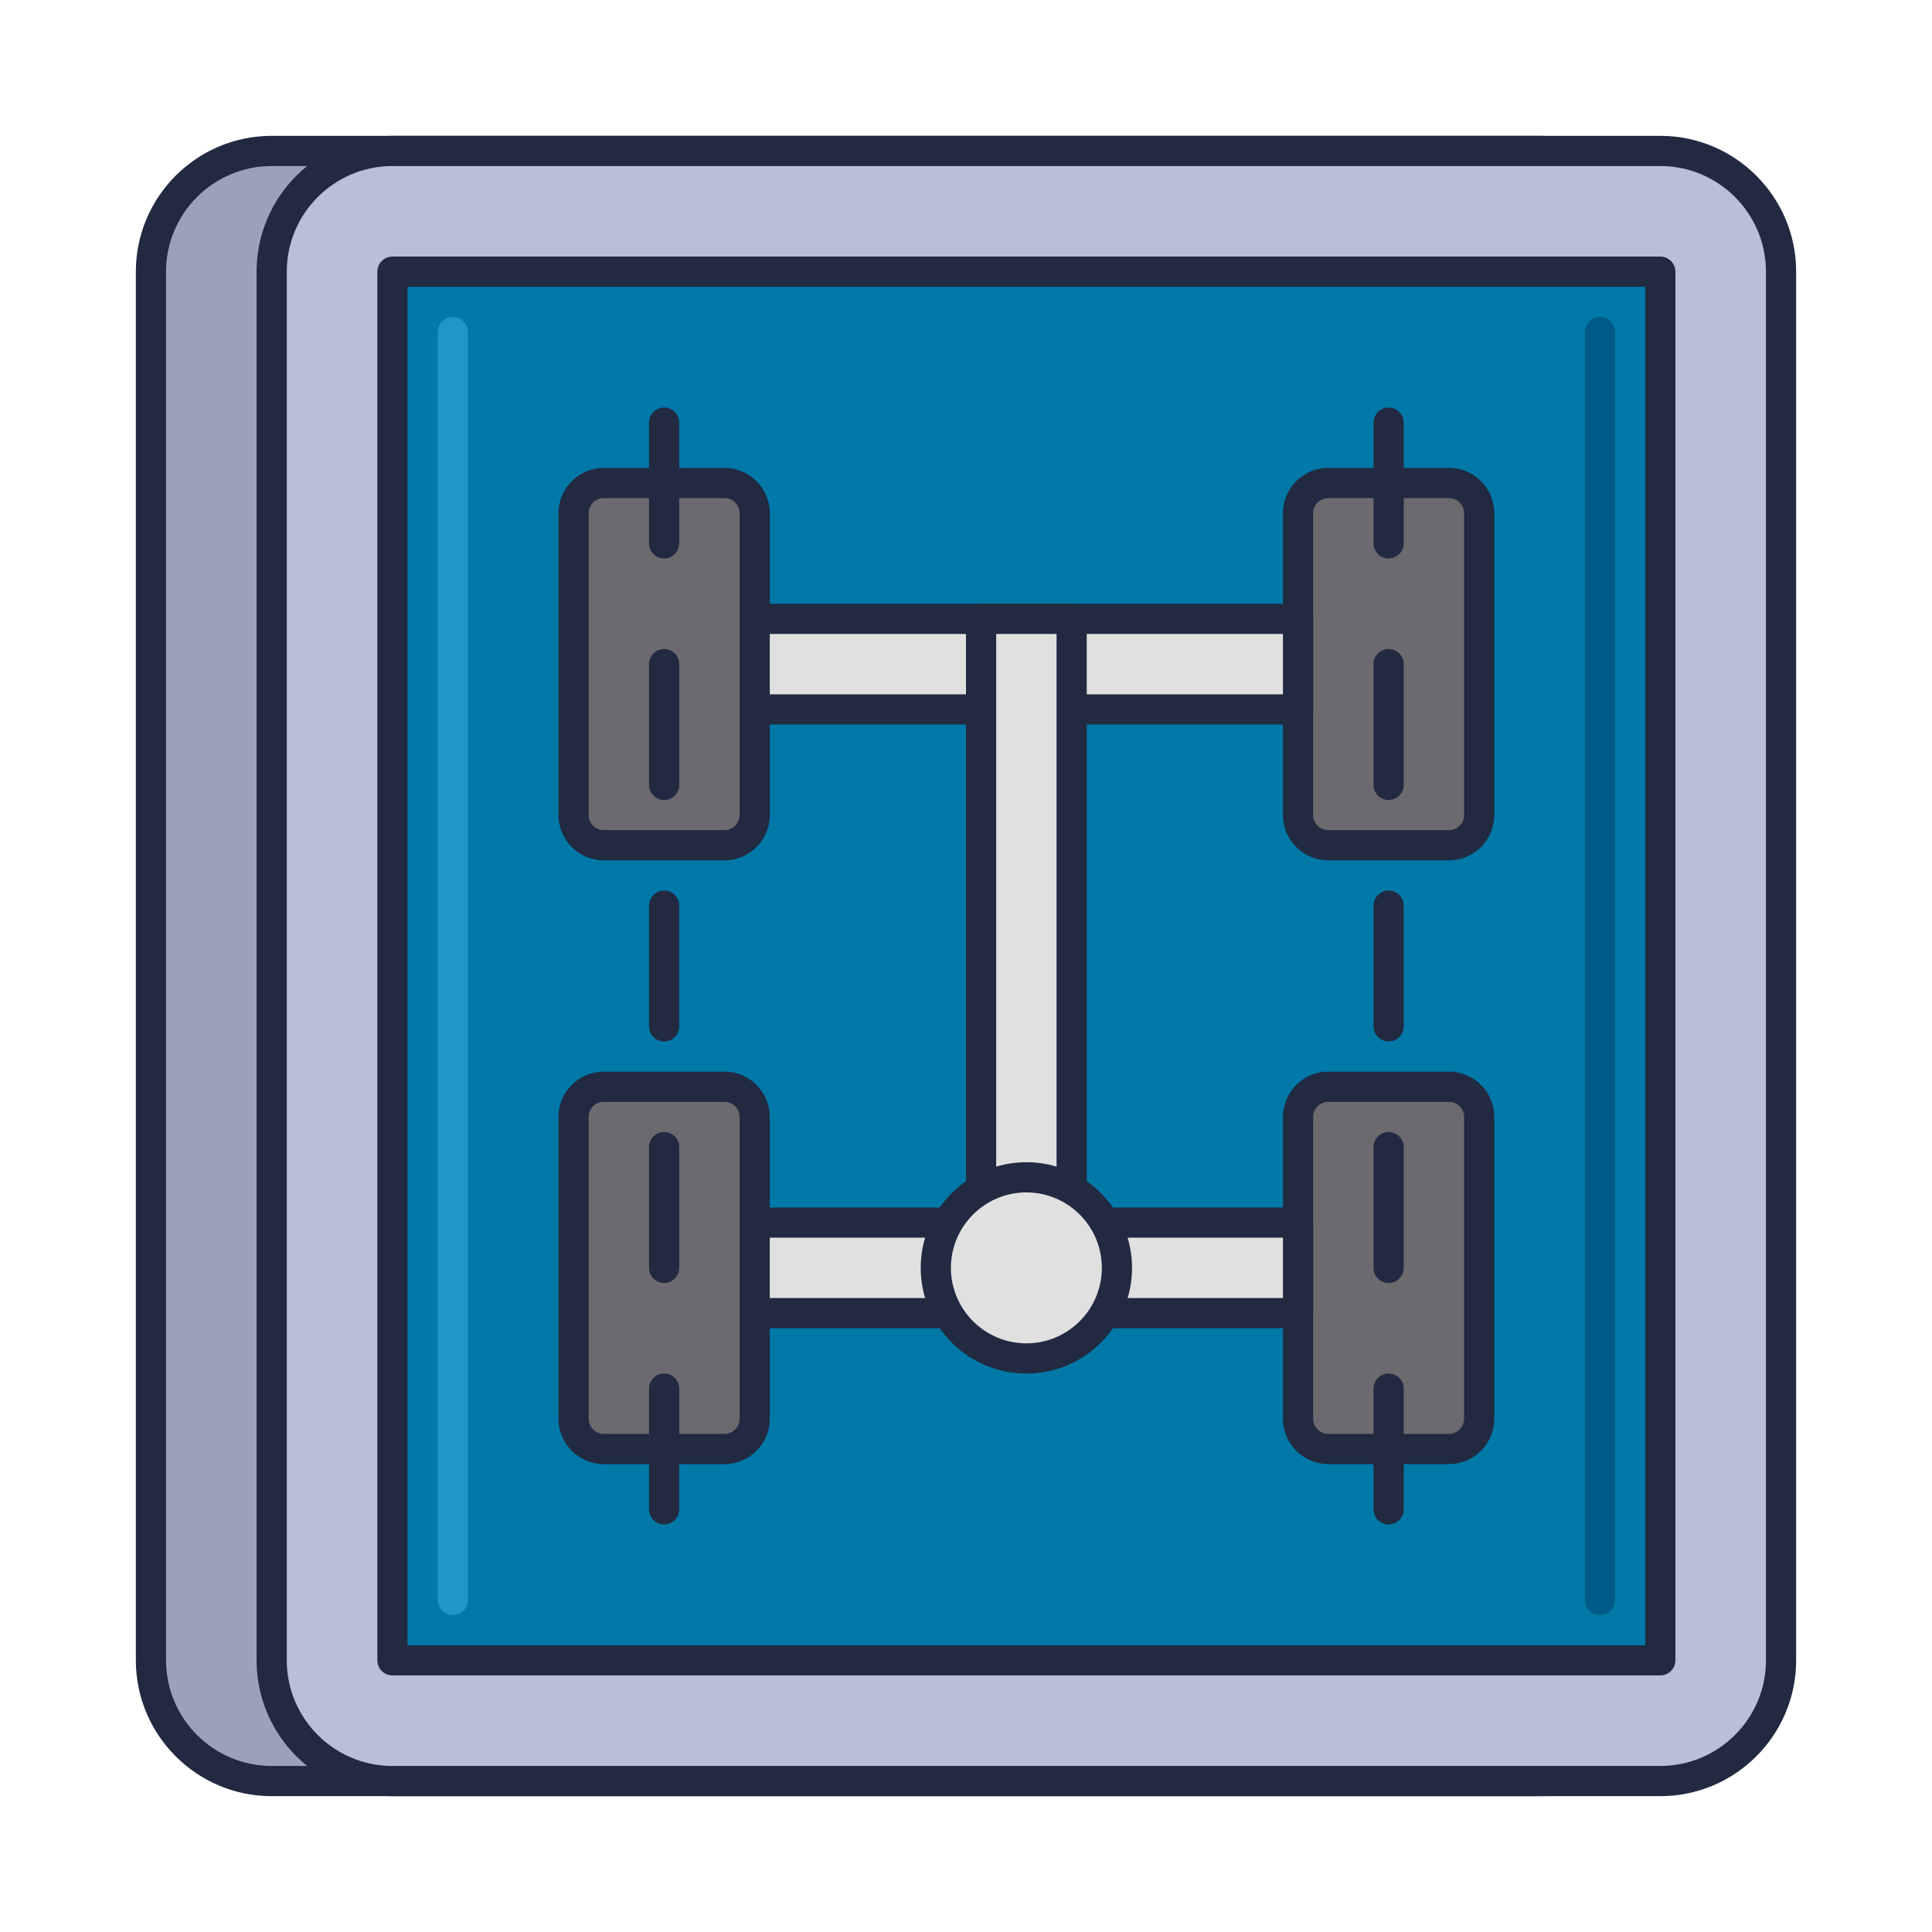 <svg id="Icon_Set" enable-background="new 0 0 64 64" height="512" viewBox="0 0 64 64" width="512" xmlns="http://www.w3.org/2000/svg"><path d="m5 55v-46c0-2.209 1.791-4 4-4h42c2.209 0 4 1.791 4 4v46c0 2.209-1.791 4-4 4h-42c-2.209 0-4-1.791-4-4z" fill="#99a2b9"/><path d="m51 59.5h-42c-2.481 0-4.5-2.019-4.5-4.5v-46c0-2.481 2.019-4.5 4.5-4.5h42c2.481 0 4.5 2.019 4.5 4.5v46c0 2.481-2.019 4.5-4.5 4.5zm-42-54c-1.93 0-3.5 1.57-3.5 3.5v46c0 1.93 1.57 3.5 3.5 3.5h42c1.93 0 3.5-1.57 3.5-3.5v-46c0-1.93-1.57-3.5-3.5-3.5z" fill="#212a41"/><path d="m9 55v-46c0-2.209 1.791-4 4-4h42c2.209 0 4 1.791 4 4v46c0 2.209-1.791 4-4 4h-42c-2.209 0-4-1.791-4-4z" fill="#b7c0d7"/><path d="m55 59.5h-42c-2.481 0-4.5-2.019-4.5-4.5v-46c0-2.481 2.019-4.5 4.5-4.5h42c2.481 0 4.5 2.019 4.5 4.5v46c0 2.481-2.019 4.5-4.5 4.5zm-42-54c-1.93 0-3.5 1.57-3.5 3.5v46c0 1.93 1.57 3.5 3.5 3.5h42c1.93 0 3.5-1.57 3.5-3.5v-46c0-1.93-1.57-3.5-3.5-3.5z" fill="#212a41"/><path d="m13 9h42v46h-42z" fill="#0079a8"/><path d="m55 55.5h-42c-.276 0-.5-.224-.5-.5v-46c0-.276.224-.5.5-.5h42c.276 0 .5.224.5.5v46c0 .276-.224.5-.5.5zm-41.5-1h41v-45h-41z" fill="#212a41"/><path d="m53 53.5c-.276 0-.5-.224-.5-.5v-42c0-.276.224-.5.5-.5s.5.224.5.5v42c0 .276-.224.5-.5.5z" fill="#005b8a"/><path d="m15 53.5c-.276 0-.5-.224-.5-.5v-42c0-.276.224-.5.5-.5s.5.224.5.5v42c0 .276-.224.5-.5.5z" fill="#1e97c6"/><path d="m24 28h-4c-.552 0-1-.448-1-1v-10c0-.552.448-1 1-1h4c.552 0 1 .448 1 1v10c0 .552-.448 1-1 1z" fill="#6c696f"/><path d="m24 28.5h-4c-.827 0-1.5-.673-1.5-1.5v-10c0-.827.673-1.5 1.5-1.5h4c.827 0 1.5.673 1.5 1.5v10c0 .827-.673 1.5-1.5 1.5zm-4-12c-.276 0-.5.224-.5.5v10c0 .276.224.5.5.5h4c.276 0 .5-.224.5-.5v-10c0-.276-.224-.5-.5-.5z" fill="#212a41"/><path d="m48 28h-4c-.552 0-1-.448-1-1v-10c0-.552.448-1 1-1h4c.552 0 1 .448 1 1v10c0 .552-.448 1-1 1z" fill="#6c696f"/><path d="m48 28.5h-4c-.827 0-1.5-.673-1.5-1.5v-10c0-.827.673-1.5 1.5-1.5h4c.827 0 1.5.673 1.5 1.5v10c0 .827-.673 1.5-1.5 1.5zm-4-12c-.275 0-.5.224-.5.5v10c0 .276.225.5.5.5h4c.275 0 .5-.224.5-.5v-10c0-.276-.225-.5-.5-.5z" fill="#212a41"/><path d="m25 20.5h18v3h-18z" fill="#e0e0e0"/><path d="m43 24h-18c-.276 0-.5-.224-.5-.5v-3c0-.276.224-.5.5-.5h18c.276 0 .5.224.5.5v3c0 .276-.224.5-.5.5zm-17.5-1h17v-2h-17z" fill="#212a41"/><path d="m24 48h-4c-.552 0-1-.448-1-1v-10c0-.552.448-1 1-1h4c.552 0 1 .448 1 1v10c0 .552-.448 1-1 1z" fill="#6c696f"/><path d="m24 48.5h-4c-.827 0-1.5-.673-1.5-1.5v-10c0-.827.673-1.5 1.5-1.5h4c.827 0 1.5.673 1.5 1.5v10c0 .827-.673 1.5-1.5 1.5zm-4-12c-.276 0-.5.224-.5.5v10c0 .276.224.5.5.5h4c.276 0 .5-.224.5-.5v-10c0-.276-.224-.5-.5-.5z" fill="#212a41"/><path d="m48 48h-4c-.552 0-1-.448-1-1v-10c0-.552.448-1 1-1h4c.552 0 1 .448 1 1v10c0 .552-.448 1-1 1z" fill="#6c696f"/><path d="m48 48.5h-4c-.827 0-1.5-.673-1.5-1.5v-10c0-.827.673-1.5 1.5-1.5h4c.827 0 1.5.673 1.5 1.5v10c0 .827-.673 1.5-1.5 1.5zm-4-12c-.275 0-.5.224-.5.5v10c0 .276.225.5.5.5h4c.275 0 .5-.224.5-.5v-10c0-.276-.225-.5-.5-.5z" fill="#212a41"/><path d="m25 40.5h18v3h-18z" fill="#e0e0e0"/><path d="m43 44h-18c-.276 0-.5-.224-.5-.5v-3c0-.276.224-.5.5-.5h18c.276 0 .5.224.5.5v3c0 .276-.224.5-.5.5zm-17.5-1h17v-2h-17z" fill="#212a41"/><path d="m32.5 20.5h3v21.5h-3z" fill="#e0e0e0"/><path d="m35.5 42.5h-3c-.276 0-.5-.224-.5-.5v-21.5c0-.276.224-.5.5-.5h3c.276 0 .5.224.5.5v21.5c0 .276-.224.5-.5.5zm-2.5-1h2v-20.5h-2z" fill="#212a41"/><circle cx="34" cy="42" fill="#e0e0e0" r="3"/><g fill="#212a41"><path d="m34 45.5c-1.93 0-3.5-1.57-3.5-3.5s1.57-3.5 3.5-3.5 3.5 1.57 3.5 3.5-1.57 3.5-3.5 3.5zm0-6c-1.378 0-2.5 1.122-2.5 2.5s1.122 2.5 2.5 2.5c1.379 0 2.5-1.122 2.5-2.5s-1.121-2.5-2.5-2.5z"/><path d="m22 18.5c-.276 0-.5-.224-.5-.5v-4c0-.276.224-.5.5-.5s.5.224.5.5v4c0 .276-.224.5-.5.5z"/><path d="m46 18.5c-.276 0-.5-.224-.5-.5v-4c0-.276.224-.5.5-.5s.5.224.5.5v4c0 .276-.224.5-.5.5z"/><path d="m22 26.5c-.276 0-.5-.224-.5-.5v-4c0-.276.224-.5.5-.5s.5.224.5.5v4c0 .276-.224.5-.5.5z"/><path d="m46 26.5c-.276 0-.5-.224-.5-.5v-4c0-.276.224-.5.5-.5s.5.224.5.5v4c0 .276-.224.5-.5.5z"/><path d="m22 34.5c-.276 0-.5-.224-.5-.5v-4c0-.276.224-.5.5-.5s.5.224.5.5v4c0 .276-.224.5-.5.5z"/><path d="m46 34.5c-.276 0-.5-.224-.5-.5v-4c0-.276.224-.5.5-.5s.5.224.5.5v4c0 .276-.224.5-.5.5z"/><path d="m22 42.5c-.276 0-.5-.224-.5-.5v-4c0-.276.224-.5.5-.5s.5.224.5.5v4c0 .276-.224.5-.5.5z"/><path d="m46 42.5c-.276 0-.5-.224-.5-.5v-4c0-.276.224-.5.5-.5s.5.224.5.5v4c0 .276-.224.5-.5.5z"/><path d="m22 50.5c-.276 0-.5-.224-.5-.5v-4c0-.276.224-.5.5-.5s.5.224.5.5v4c0 .276-.224.5-.5.5z"/><path d="m46 50.5c-.276 0-.5-.224-.5-.5v-4c0-.276.224-.5.5-.5s.5.224.5.5v4c0 .276-.224.5-.5.5z"/></g></svg>